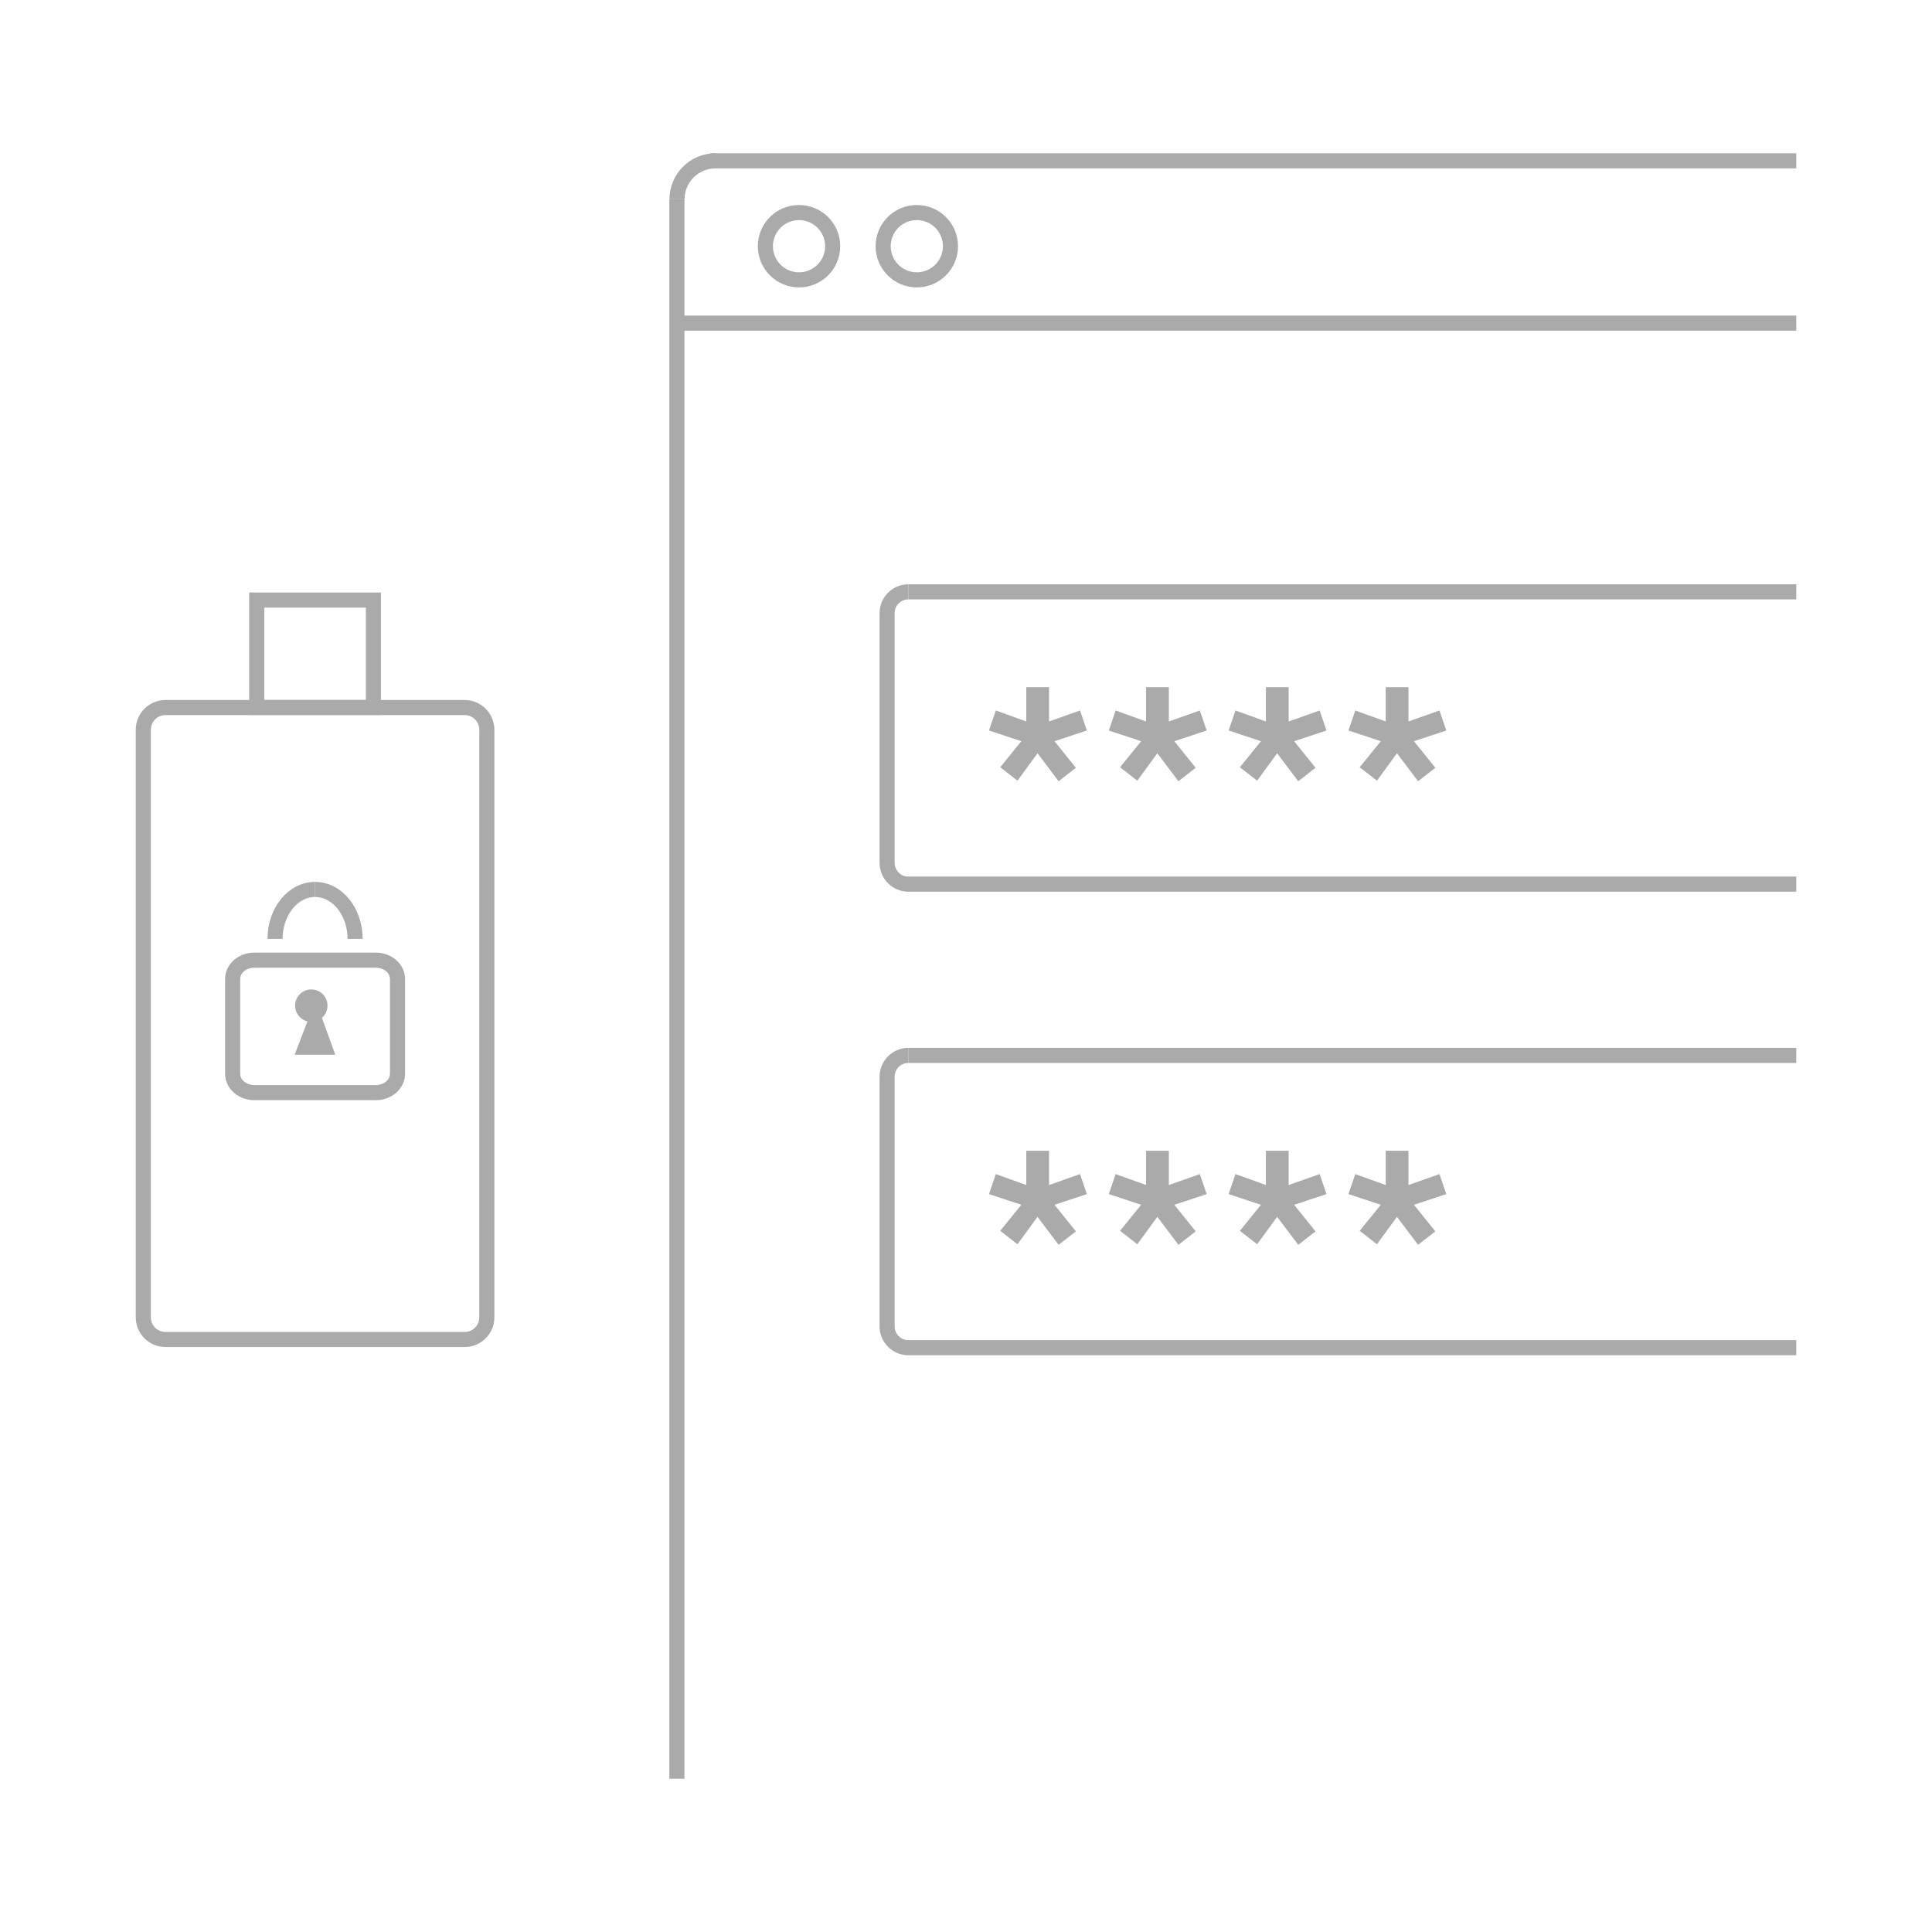 <svg height="256" viewBox="0 0 256 256" width="256" xmlns="http://www.w3.org/2000/svg"><g fill="none" stroke="#aaa" stroke-width="2"><path d="m89.693 26.406v209.284"/><path d="m89.709 26.406c0-2.814 2.282-5.096 5.097-5.096"/><path d="m18.988 174.55v-77.854c0-1.623 1.315-2.941 2.938-2.941h39.645c1.623 0 2.938 1.318 2.938 2.941v77.854c0 1.626-1.315 2.938-2.938 2.938h-39.645c-1.623 0-2.938-1.312-2.938-2.938z"/><path d="m34.019 93.742v-14.23h15.458v14.23z"/><path d="m120.362 78.422h117.65"/><path d="m238.012 117.152h-117.65c-1.555 0-2.816-1.261-2.816-2.817v-33.096c0-1.556 1.261-2.817 2.816-2.817"/><path d="m120.362 139.848h117.65"/><path d="m238.012 178.578h-117.65c-1.555 0-2.816-1.261-2.816-2.817v-33.096c0-1.556 1.261-2.817 2.816-2.817"/></g><path d="m139.001 91.056h-3.015v4.542l-4.033-1.454-.908 2.652 4.287 1.417-2.798 3.452 2.289 1.78 2.652-3.633 2.798 3.706 2.289-1.781-2.834-3.524 4.287-1.417-.908-2.652-4.106 1.454z" fill="#aaa"/><path d="m154.878 91.056h-3.016v4.542l-4.033-1.454-.908 2.652 4.287 1.417-2.797 3.452 2.289 1.78 2.652-3.633 2.797 3.706 2.289-1.781-2.834-3.524 4.287-1.417-.908-2.652-4.105 1.454z" fill="#aaa"/><path d="m170.754 91.056h-3.016v4.542l-4.032-1.454-.909 2.652 4.287 1.417-2.797 3.452 2.289 1.78 2.652-3.633 2.797 3.706 2.289-1.781-2.834-3.524 4.287-1.417-.908-2.652-4.105 1.454z" fill="#aaa"/><path d="m186.63 91.056h-3.015v4.542l-4.033-1.454-.908 2.652 4.287 1.417-2.798 3.452 2.289 1.78 2.652-3.633 2.798 3.706 2.288-1.781-2.833-3.524 4.287-1.417-.909-2.652-4.105 1.454z" fill="#aaa"/><path d="m139.001 152.482h-3.015v4.542l-4.033-1.453-.908 2.652 4.287 1.417-2.798 3.451 2.289 1.78 2.652-3.633 2.798 3.706 2.289-1.78-2.834-3.524 4.287-1.417-.908-2.652-4.106 1.453z" fill="#aaa"/><path d="m154.878 152.482h-3.016v4.542l-4.033-1.453-.908 2.652 4.287 1.417-2.797 3.451 2.289 1.78 2.652-3.633 2.797 3.706 2.289-1.78-2.834-3.524 4.287-1.417-.908-2.652-4.105 1.453z" fill="#aaa"/><path d="m170.754 152.482h-3.016v4.542l-4.032-1.453-.909 2.652 4.287 1.417-2.797 3.451 2.289 1.78 2.652-3.633 2.797 3.706 2.289-1.78-2.834-3.524 4.287-1.417-.908-2.652-4.105 1.453z" fill="#aaa"/><path d="m186.63 152.482h-3.015v4.542l-4.033-1.453-.908 2.652 4.287 1.417-2.798 3.451 2.289 1.78 2.652-3.633 2.798 3.706 2.288-1.78-2.833-3.524 4.287-1.417-.909-2.652-4.105 1.453z" fill="#aaa"/><path d="m36.443 124.41c0-3.619 2.375-6.554 5.305-6.554" fill="none" stroke="#aaa" stroke-width="2"/><path d="m47.054 124.41c0-3.619-2.375-6.554-5.306-6.554" fill="none" stroke="#aaa" stroke-width="2"/><path d="m33.691 127.227h16.117c1.582 0 2.865 1.118 2.865 2.497v12.556c0 1.379-1.283 2.497-2.865 2.497h-16.117c-1.583 0-2.866-1.118-2.866-2.497v-12.556c0-1.379 1.283-2.497 2.866-2.497z" fill="none" stroke="#aaa" stroke-width="2"/><path d="m41.249 135.401c-1.186 0-2.147-.962-2.147-2.148s.961-2.147 2.147-2.147 2.148.961 2.148 2.147-.962 2.148-2.148 2.148z" fill="#aaa"/><path d="m41.785 135.4s-1.288 3.358-1.288 3.358h2.505s-1.217-3.358-1.217-3.358z" fill="none" stroke="#aaa" stroke-width="2"/><path d="m94.112 21.31h143.9" fill="none" stroke="#aaa" stroke-width="2"/><path d="m89.693 42.817h148.319" fill="none" stroke="#aaa" stroke-width="2"/><path d="m105.874 37.084c-2.462 0-4.459-1.997-4.459-4.46s1.997-4.459 4.459-4.459c2.463 0 4.46 1.996 4.46 4.459s-1.997 4.46-4.46 4.46z" fill="none" stroke="#aaa" stroke-width="2"/><path d="m121.482 37.084c-2.463 0-4.459-1.997-4.459-4.46s1.996-4.459 4.459-4.459 4.46 1.996 4.46 4.459-1.997 4.46-4.46 4.46z" fill="none" stroke="#aaa" stroke-width="2"/></svg>